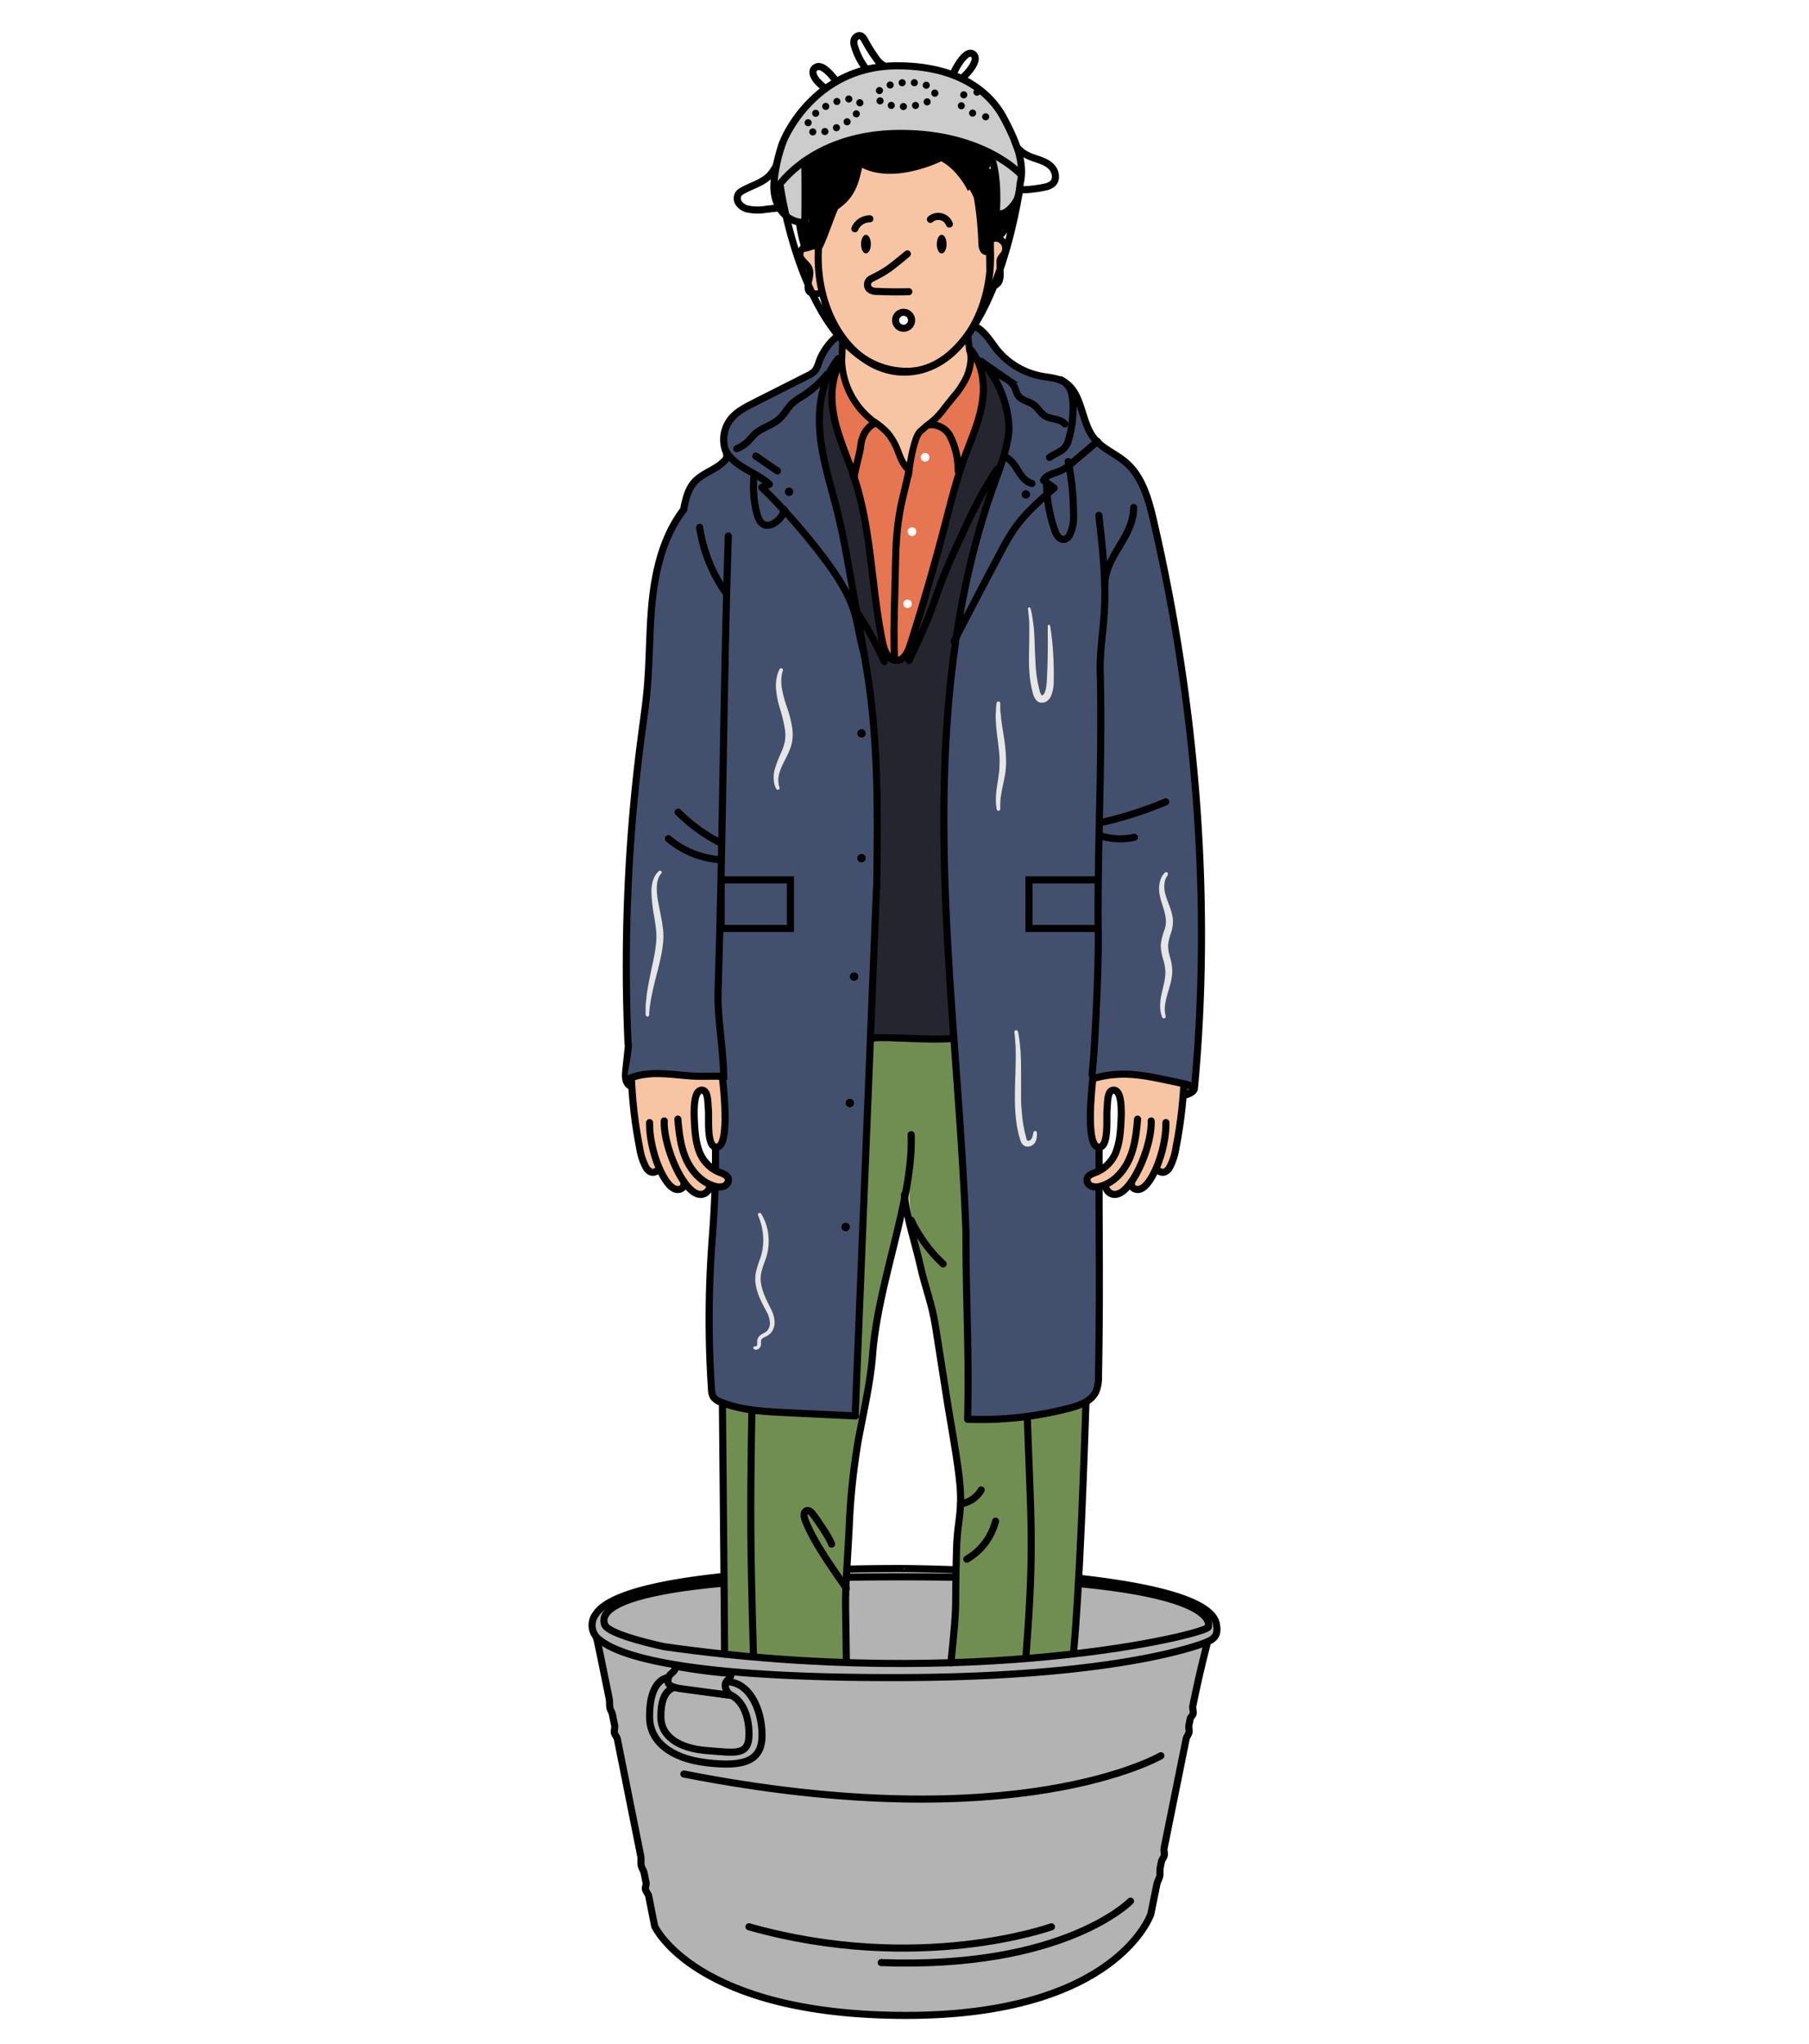 <svg xmlns="http://www.w3.org/2000/svg" viewBox="0 0 510 576.03"><defs><style>.cls-1{isolation:isolate;}.cls-19,.cls-2{fill:#fff;}.cls-10,.cls-11,.cls-13,.cls-14,.cls-17,.cls-18,.cls-19,.cls-20,.cls-22,.cls-23,.cls-24,.cls-25,.cls-3,.cls-5,.cls-6,.cls-7{stroke:#000;}.cls-11,.cls-13,.cls-14,.cls-17,.cls-18,.cls-20,.cls-22,.cls-23,.cls-24,.cls-3,.cls-5{stroke-miterlimit:10;}.cls-10,.cls-11,.cls-13,.cls-14,.cls-18,.cls-19,.cls-20,.cls-22,.cls-23,.cls-24,.cls-25,.cls-3,.cls-5,.cls-6,.cls-7{stroke-width:2px;}.cls-4,.cls-6{fill:#b3b3b3;}.cls-20,.cls-22,.cls-23,.cls-24,.cls-25,.cls-5,.cls-7{fill:none;}.cls-11,.cls-14,.cls-19,.cls-22,.cls-23,.cls-24,.cls-5,.cls-6,.cls-7{stroke-linecap:round;}.cls-10,.cls-19,.cls-25,.cls-6,.cls-7{stroke-linejoin:round;}.cls-8{fill:#718e52;}.cls-9{fill:#25252f;}.cls-10,.cls-13,.cls-14{fill:#42506d;}.cls-11{fill:#e67551;}.cls-12,.cls-17,.cls-18{fill:#f8c5a4;}.cls-15{mix-blend-mode:multiply;}.cls-16{fill:#e6e6e6;}.cls-17{stroke-width:1.9px;}.cls-21{fill:#ccc;}.cls-22{stroke-dasharray:0 3.44;}.cls-23{stroke-dasharray:0 3.44;}.cls-24{stroke-dasharray:0 3.83;}</style></defs><title>home-guess</title><g class="cls-1"><g id="Layer_2" data-name="Layer 2"><g id="thum-frames"><rect class="cls-2" width="510" height="576.03"/></g><g id="thums"><path class="cls-3" d="M273.15,49.58s2.76,2.55,3.57,20.06"/><path class="cls-4" d="M336.38,483c-.11.52-.72.86-.82,1.39l-.39,1.87c-.12.61.19,1.31.06,1.93s-.69,1.24-.83,1.92c-2.09,10.37-4.36,21.62-6.21,30.76-.12.61.18,1.37.06,2s-.69,1.18-.82,1.83c-.18.86-.18.89-.34,1.69-.11.52,0,1.91-.11,2.39s-.71,1.66-.81,2.16c-1.15,5.66-1.72,8.5-1.72,8.5s-9.53,28.56-69,28.56-70.86-25.13-70.86-25.13l-1.68-8.48c-.13-.61-.8-1.27-.93-1.93s.29-1.22.16-1.86c-.16-.87-.35-1.77-.53-2.71-.14-.69-.7-1.42-.84-2.16-.18-.89.06-1.79-.13-2.73-2-9.84-4.37-21.93-6.59-32.89-.13-.64-.72-1.12-.84-1.75s.2-1.45.07-2.09c-.22-1.09-.43-2.16-.64-3.21-.13-.62-.57-1.15-.69-1.76-.18-.84,0-1.75-.19-2.57-2.14-10.5-3.36-16.65-3.65-17.35,4.1,4.1,19.39,11.67,86.6,11.41,63.44-.23,85.71-10.1,85.71-10.1-.19.94-1.89,6.75-4.17,18.12C336.14,481.49,336.51,482.36,336.38,483Z"/><path class="cls-4" d="M340.46,462.71s-22.27,9.86-85.71,10.1c-67.22.26-82.5-7.31-86.6-11.41a5.17,5.17,0,0,1-.13-6.54c8.48-12.65,75.5-12.79,85.78-12.79,0,0,86.8.29,89.15,15.81C343.27,460,343.14,461.54,340.46,462.71Z"/><path class="cls-5" d="M340.46,462.72c-.19.93-1.88,6.75-4.18,18.11-.13.66.23,1.52.09,2.2-.11.52-.71.86-.82,1.4l-.38,1.88c-.12.61.18,1.31.05,1.93s-.7,1.25-.83,1.93l-6.21,30.75c-.12.62.18,1.37.06,2s-.69,1.18-.82,1.82l-.34,1.7c-.1.51,0,1.91-.11,2.39s-.71,1.66-.81,2.15l-1.72,8.51s-9.54,28.55-69,28.55-70.87-25.13-70.87-25.13l-1.68-8.48c-.12-.62-.79-1.26-.92-1.93s.3-1.22.17-1.86l-.54-2.71c-.14-.7-.69-1.42-.84-2.15-.18-.89.06-1.79-.13-2.73-2-9.84-4.37-21.93-6.58-32.9-.13-.64-.71-1.12-.84-1.75s.2-1.45.07-2.09l-.65-3.2c-.13-.62-.57-1.15-.69-1.76-.17-.85,0-1.75-.19-2.57-2.14-10.5-3.36-16.65-3.64-17.35"/><path class="cls-6" d="M204.73,474l-16.26-1.18s-5.5,0-5.33,11.35c.09,6.31,5.5,11.43,16.19,12.67s15.61-.61,15.51-8S211.1,473.9,204.73,474Zm-5.32,19.41c-8.39-.64-13-4.25-13.09-9.29-.11-7.27,2.76-8,3.72-8.6l16.13,2.31s4.85,1.83,5,10.74C211.24,495,207.39,494,199.41,493.41Z"/><path class="cls-6" d="M190.42,469.6c0,2.28-2.14,1.63-2.1,4.3,0,1.27,1.8,1.75,3.33,2s14.51,1.94,14.51,1.94a3.34,3.34,0,0,1-1.69-2.77c0-1.9,1.63-1.34,1.6-3.41A154.32,154.32,0,0,1,190.42,469.6Z"/><path class="cls-7" d="M342.95,457.89c.32,2.14.19,3.66-2.49,4.83,0,0-22.27,9.85-85.71,10.1-67.22.26-82.5-7.31-86.6-11.41a5.17,5.17,0,0,1-.13-6.54c8.48-12.65,75.5-12.79,85.78-12.79C253.8,442.07,340.6,442.37,342.95,457.89Z"/><path class="cls-5" d="M318.72,535.83s-18.67,19.23-70.29,17.32"/><path class="cls-5" d="M296.43,543.06s-37.41,13.52-85.28,0"/><path class="cls-5" d="M327.29,494.85S286.91,518.5,192.8,500"/><path class="cls-7" d="M340.6,458.62c.73-1.74,1.11-14.2-86.33-14.2s-84.62,11.1-83.79,13.47"/><path class="cls-8" d="M256.32,337.59c.32,5.67,1.89,13.47,3.12,19,1.45,6.52,3.29,10.69,4.32,17.29l3,19.12c1,6.67,3.4,19.19,3.92,25.92.61,7.84-.81,9.88-1,17.74-.57,19.47.41,12.57-1.58,32,0,0,13.93.22,21.15-.56s13.4-1.91,13.4-1.91c3.3-34.68,5.41-137.82,6-172.66H203.34c-.52,44.08.73,132.59.94,172.72,0,0,5,.61,13.08,1.5,8.48.94,21.24,0,21.24,0-.28-23.07-.47-14.09.8-37.13A190.48,190.48,0,0,1,242,405.76c1.36-7.24,3.47-16.55,4-23.89,1.58-20.86,11.5-43.75,10.88-62.07"/><path class="cls-5" d="M238.6,467.74c-.28-23.07-.47-14.09.8-37.13A190.48,190.48,0,0,1,242,405.76c1.36-7.24,3.47-16.55,4-23.89,1.58-20.86,11.5-43.75,10.88-62.07"/><path class="cls-5" d="M203.34,293.51c-.52,44.08.73,132.59.94,172.72"/><path class="cls-5" d="M302.62,466.16c3.3-34.68,5.41-137.82,6-172.66"/><path class="cls-5" d="M255,336.66c.32,5.67,3.2,14.4,4.43,19.95,1.45,6.52,3.29,10.69,4.32,17.29l3,19.12c1,6.67,3.4,19.19,3.92,25.92.61,7.84-.81,9.88-1,17.74-.57,19.47.41,12.57-1.58,32"/><path class="cls-5" d="M289.54,397.1c1.05,31.69,2.17,38.3-.32,69.9"/><path class="cls-5" d="M212,395.51c-.53,31.42-.47,40.09.43,71.5"/><path class="cls-5" d="M238.6,447.66c-3.89-5.66-9.17-12.87-11.64-19.28-.36-.94-.49-2.34.48-2.61.65-.18,1.27.38,1.68.92,1.12,1.46,4.81,6.76,5.32,8.52"/><path class="cls-5" d="M256.89,343.93a40.89,40.89,0,0,0,9,12.3"/><path class="cls-5" d="M272.57,439.45a17.38,17.38,0,0,0,8.1-10.7"/><path class="cls-5" d="M270.82,423.85a8,8,0,0,0,5.8-3.9"/><path class="cls-9" d="M284.34,122.23c-.64,5-2.54,9.81-4.25,14.6C268.23,170.1,265.48,206,266.2,241.3c.35,17.14,1.49,34.24,2.73,51.34-6.92.67-16.48-.5-23.55-.06q.86-21.11,1.71-42.21l.08-.27c.25-18.79.5-37.66-2.05-56.28-.65-4.75-1.48-9.46-2.31-14.18q-1.48-8.42-3-16.84c-1.06-6-2.12-12-3.59-18-1.82-7.36-4.28-14.61-5-22.15s.39-15.64,5.1-21.59l40.23.75C282.34,107,285,117.19,284.34,122.23Z"/><path class="cls-10" d="M236.31,101.08c-4.7,6-5.85,14-5.09,21.59s3.22,14.8,5,22.15c1.47,5.93,2.53,12,3.59,18l3,16.84c.83,4.72,1.66,9.43,2.31,14.18,2.55,18.62,2.3,37.49,2.05,56.28l-.07.27-6,148.49.11.2-19.36-.92c-6.29-.3-12.72-.63-18.57-2.95a4.29,4.29,0,0,1-2.19-1.51,4.58,4.58,0,0,1-.5-2.14,291.85,291.85,0,0,1-.07-38.47c.19-3,.43-5.94.62-8.91a285.56,285.56,0,0,0-.12-38.22v.6a111.77,111.77,0,0,1-21.3,0,4.35,4.35,0,0,1-2.36-.7c-1.15-.91-1.1-2.64-.94-4.1l.74-7-.09-.42a494,494,0,0,1,3.77-87c.58-4.41,1.23-8.82,1.62-13.26.77-8.7.55-17.48,1.58-26.16s3.42-17.45,8.76-24.36h-.06c.52-2.73,1.18-5.59,3-7.67,2.29-2.56,6-3.45,8.39-5.89a2.56,2.56,0,0,0,.75-1.17,3.58,3.58,0,0,0-.36-1.92,9.37,9.37,0,0,1,1.43-8.7c1.66-2.13,4.15-3.41,6.56-4.63l15.3-7.74a6,6,0,0,0,1.92-1.31,7.33,7.33,0,0,0,1.13-2.43,16.76,16.76,0,0,1,7.07-8.67l34.55-1.68c3.57-.59,6,3.34,8.13,6.23a21.22,21.22,0,0,0,12.77,8c2.2.43,4.53.52,6.49,1.61,5.38,3,4.74,11.12,8.57,15.94,2.33,2.93,6.08,4.33,8.92,6.77,4.7,4,6.45,10.44,7.86,16.47,12,51.74,16.48,107.1,11.51,160,0,0,0,5.59-26.68-.71-.54,30.46.24,51.19-.36,81.65a11,11,0,0,1-.71,4.47c-1.28,2.75-4.51,3.92-7.44,4.69a98.72,98.72,0,0,1-28.75,3.14c.49-18.48-.47-32-.47-52.83-1.32-35.3-5.39-70.48-6.11-105.8s2-71.2,13.89-104.48c1.71-4.78,3.61-9.56,4.25-14.6s-2-15.21-7.8-20.4Z"/><path class="cls-11" d="M237.78,100.72c-3.47,4.77-3.8,11.2-2.59,17s3.75,11.17,5.59,16.77c5,15,4.82,31.24,8.08,46.74.47,2.25,1.66,5,4,4.92,2-.08,3.12-2.39,3.74-4.33q5.31-16.66,9.73-33.59c1.66-6.36,3.23-12.75,5.47-18.93,1.76-4.87,3.93-9.62,4.92-14.7s.66-10.67-2.26-14.94a9.62,9.62,0,0,0-3.67-3.32,13,13,0,0,0-4.77-1,57.37,57.37,0,0,0-28.28,5.39"/><path class="cls-7" d="M269,180.69q6.41-12.47,13-24.85a64.83,64.83,0,0,1,3.95-6.76c3.08-4.42,7.18-8,11.24-11.54l-3-2.16c.91-1.68,3.16-1.94,4.91-2.73a14.59,14.59,0,0,0,3.3-2.31l7-5.93"/><path class="cls-5" d="M276.54,101.83l7.32,5.07a6.66,6.66,0,0,1,1.83,1.64c.64.94.76,2.17,1.46,3.07,1,1.33,3,1.53,4.32,2.53,1.17.86,1.86,2.28,3.09,3.05,1.75,1.1,4.31.74,5.66,2.31"/><path class="cls-5" d="M295.9,128.9c2.51-1.7,4.24-1.66,5.23-4.53a29.92,29.92,0,0,0,1.37-8.95,14.46,14.46,0,0,0-.46-4.79,5.69,5.69,0,0,0-3-3.6"/><path class="cls-5" d="M283.61,128.9c1.6.76,2.55,2.4,3.48,3.9s2.11,3.07,3.84,3.46"/><path class="cls-5" d="M309.79,145.24c1.06,9.28,2.12,18.62,1.5,27.94-.38,5.77-1.41,11.53-1.08,17.3"/><path class="cls-5" d="M311.44,164.64c.39-8.39,8.11-13.2,8.17-21.6"/><path class="cls-7" d="M204.52,126.86c2.37,4.76,8.71,6.22,12.38,9.62l-2.12.9a175.26,175.26,0,0,1,17.56,20c4,5.33,7.77,11.06,9.16,17.56.61,2.83,1.33,6.79,2.1,9.22"/><path class="cls-5" d="M212.55,134.31a30.22,30.22,0,0,0,.84,10.45c.35,1.33,1,2.82,2.28,3.21a3.55,3.55,0,0,0,3-.81,5.66,5.66,0,0,0,2.43-3.53"/><path class="cls-5" d="M295.05,136.57a41.34,41.34,0,0,0,2.33,12.92,5.21,5.21,0,0,0,1,1.84,1.93,1.93,0,0,0,1.88.65,2.34,2.34,0,0,0,1.25-1.13,11.19,11.19,0,0,0,1.14-5.83,75.06,75.06,0,0,0-1.5-14.92"/><path class="cls-5" d="M261.39,119.8a6.12,6.12,0,0,1,6.35,2.89,21.69,21.69,0,0,1,2.4,10.06"/><path class="cls-5" d="M252.22,186.07c-.32-5.92-.14-11.2,0-17.13l.23-9.63c.08-3.12.15-6.24.46-9.34.78-7.75,1.77-9.77,3.38-17.39"/><path class="cls-5" d="M246.9,119.32c-1.3.24-2.36,1.51-3.08,2.61a9.81,9.81,0,0,0-1.19,4c-.41,2.73-1.43,5.83-1.85,8.56"/><path class="cls-5" d="M256.29,186.12c2-4.15,3.85-8.27,5.39-12,1.29-3.11,2.29-6.33,3.47-9.49,1.48-4,3.25-7.82,5-11.68,3.25-7.1,6.52-14.23,10.94-20.67"/><path class="cls-5" d="M249.28,186.43a87.54,87.54,0,0,0-7.8-14"/><path class="cls-7" d="M233.2,105.45a29.67,29.67,0,0,1-7.07,6.29,18.63,18.63,0,0,0-2.73,1.9c-1.37,1.26-2.19,3-3.55,4.29-2,1.91-5,2.53-7.06,4.43-.63.59-1.16,1.29-1.77,1.91a9.54,9.54,0,0,1-3.31,2.19"/><path class="cls-7" d="M213.07,128.54l6.1,4.2"/><circle class="cls-2" cx="257.11" cy="149.86" r="1.22"/><circle class="cls-2" cx="260.81" cy="128.9" r="1.22"/><circle class="cls-2" cx="255.85" cy="170.18" r="1.19"/><circle cx="242.88" cy="206.7" r="1.19"/><circle cx="222.46" cy="138.6" r="1.19"/><circle cx="289.22" cy="139.36" r="1.19"/><circle cx="240.78" cy="275.25" r="1.19"/><circle cx="238.41" cy="345.83" r="1.19"/><circle cx="242.88" cy="241.86" r="1.19"/><circle cx="239.59" cy="310.89" r="1.19"/><rect class="cls-5" x="290.09" y="247.99" width="19.54" height="13.69"/><rect class="cls-5" x="203.3" y="247.99" width="19.54" height="13.69"/><path class="cls-5" d="M268.93,292.65c-6.92.67-16.48-.5-23.55-.06"/><path class="cls-12" d="M334,302.56l-25.53-1.24c-.79,6.06-2.23,21.27,1.08,22s2.31-8.35,2.6-10.65c.18-1.51-.1-5.58,2-5.35s2,5.26,2,7c-.1,2.92-.26,6.77-1.18,9.53a10.26,10.26,0,0,1-5.55,6.45c-1.19.46-2.73.89-2.91,2.14a1.93,1.93,0,0,0,1.32,1.95,4.15,4.15,0,0,0,2.5-.05,9.32,9.32,0,0,0,1.58-.59l-.12.17a2.67,2.67,0,0,0,2.3,2.72c1.64.18,3.39-1.28,5-3.57-.19,1.66.69,2.13,1.7,2.19,1.75.1,3.71-2.43,5.24-6l0,.07c1.35,1.65,2.86,1.13,3.71-.3a16.82,16.82,0,0,0,1.81-5.53A140,140,0,0,0,334,302.56ZM319,333"/><path class="cls-7" d="M311.68,333.92a2.67,2.67,0,0,0,2.3,2.72c4.9.55,10.88-13.63,10.56-20.71"/><path class="cls-7" d="M319,333.07c-.19,1.66.69,2.13,1.7,2.19,3.67.21,8.15-11,8-18.86"/><path class="cls-7" d="M308.36,301.94c-.79,6.06-2.15,20.64,1.16,21.33s2.31-8.35,2.59-10.65c.18-1.5-.09-5.58,2-5.35s2,5.26,2,7c-.1,2.92-.25,6.76-1.19,9.54a10.22,10.22,0,0,1-5.55,6.44c-1.18.47-2.73.89-2.91,2.15a1.92,1.92,0,0,0,1.32,1.94,4.11,4.11,0,0,0,2.5,0c3.71-1,6.54-4.16,8.1-7.68s2-7.41,2.33-11.23"/><path class="cls-7" d="M326,329.38c1.35,1.65,2.86,1.13,3.71-.3a16.93,16.93,0,0,0,1.81-5.53,128.28,128.28,0,0,0,2.34-20.12"/><path class="cls-12" d="M180.33,323.55a16.82,16.82,0,0,0,1.81,5.53c.85,1.43,2.36,2,3.71.3l0-.07c1.54,3.52,3.49,6.05,5.24,6,1-.06,1.88-.53,1.7-2.19,1.61,2.29,3.36,3.75,5,3.57a2.67,2.67,0,0,0,2.3-2.72l-.12-.17a9.32,9.32,0,0,0,1.58.59,4.15,4.15,0,0,0,2.5.05,1.93,1.93,0,0,0,1.32-1.95c-.18-1.25-1.72-1.68-2.91-2.14a10.26,10.26,0,0,1-5.55-6.45c-.92-2.77-1.08-6.61-1.18-9.53-.06-1.78-.07-6.81,2-7s1.78,3.84,2,5.35c.28,2.29-.71,11.34,2.6,10.65s1.87-15.9,1.08-22l-25.53,1.24A140,140,0,0,0,180.33,323.55ZM192.79,333"/><path class="cls-7" d="M200.13,333.92a2.67,2.67,0,0,1-2.3,2.72c-4.9.55-10.88-13.63-10.56-20.71"/><path class="cls-7" d="M192.83,333.07c.19,1.66-.69,2.13-1.7,2.19-3.67.21-8.15-11-8-18.86"/><path class="cls-7" d="M203.45,301.94c.79,6.06,2.15,20.64-1.16,21.33s-2.31-8.35-2.59-10.65c-.18-1.5.09-5.58-2-5.35s-2,5.26-2,7c.1,2.92.25,6.76,1.19,9.54a10.22,10.22,0,0,0,5.55,6.44c1.18.47,2.73.89,2.91,2.15a1.92,1.92,0,0,1-1.32,1.94,4.11,4.11,0,0,1-2.5,0c-3.71-1-6.54-4.16-8.1-7.68s-2-7.41-2.33-11.23"/><path class="cls-7" d="M185.86,329.38c-1.35,1.65-2.86,1.13-3.71-.3a16.93,16.93,0,0,1-1.81-5.53A128.28,128.28,0,0,1,178,303.43"/><path class="cls-13" d="M336.44,307.39c0-1.15-1.4-1.69-2.54-1.92-9.22-1.85-16-4-24.71-1.75a1,1,0,0,1-1.28-1.1c.86-8.13,1.82-31.08,1.72-38.36-.33-24.63,1.15-47.93.58-73.78"/><path class="cls-5" d="M310.27,231.86A107.52,107.52,0,0,0,328.64,226"/><path class="cls-5" d="M310.64,235.68a18.49,18.49,0,0,0,9.17.3"/><path class="cls-14" d="M176.64,304.26c5.91-2.64,11.71-1.48,18.1-1,2.41.18,6.62,0,9.3.09-.24-9.43-1.85-16.26-1.59-24.46,1.38-42.61,1.48-85.21,2.87-127.82"/><path class="cls-5" d="M203.3,237.66a47.65,47.65,0,0,1-12.12-8.76"/><path class="cls-5" d="M188.44,236.38A25.21,25.21,0,0,0,203,242.3"/><path class="cls-7" d="M197.24,148.63a43.22,43.22,0,0,0,7.23,18.23"/><g class="cls-15"><path class="cls-16" d="M329.22,246.69l-.28.37a5,5,0,0,0-.47,1,7.72,7.72,0,0,0,.15,4.22c.23.87.61,1.83,1,2.88a16.5,16.5,0,0,1,1,3.54,8.61,8.61,0,0,1,0,2.08,10.76,10.76,0,0,1-.43,2,16.21,16.21,0,0,0-.87,3.51,11.18,11.18,0,0,0,.53,3.47,14.62,14.62,0,0,1,.64,3.88,14.35,14.35,0,0,1-.54,3.69c-.29,1.11-.6,2.11-.85,3a24.11,24.11,0,0,0-.58,2.48,9.59,9.59,0,0,0-.14,1.9,7.51,7.51,0,0,0,.15,1.2l.09.42v.06a.5.5,0,0,1-1,.26l-.16-.47a7,7,0,0,1-.32-1.37,14.22,14.22,0,0,1,.39-4.87c.21-1,.47-2,.68-3a15.16,15.16,0,0,0,.34-3.22,13.75,13.75,0,0,0-.66-3.45,13,13,0,0,1-.63-4.11,17.53,17.53,0,0,1,1-4,7.41,7.41,0,0,0,.4-3.27,18,18,0,0,0-.76-3.21c-.33-1.05-.67-2.07-.88-3.08a8.56,8.56,0,0,1,.27-5,5.13,5.13,0,0,1,.78-1.28l.32-.34a.5.5,0,0,1,.76.65Z"/></g><g class="cls-15"><path class="cls-16" d="M220.71,189l-.11.37a8.53,8.53,0,0,0-.22,1,11.46,11.46,0,0,0,.06,3.65,32.75,32.75,0,0,0,1.37,5.16,31.14,31.14,0,0,1,1.58,6.31,12.58,12.58,0,0,1-.07,3.48c0,.28-.11.6-.18.84s-.16.58-.25.83c-.18.53-.38,1-.59,1.52-.88,1.92-1.82,3.49-2.32,4.92a10.33,10.33,0,0,0-.51,2,6.23,6.23,0,0,0,0,1.54,5.44,5.44,0,0,0,.18,1l.11.33,0,0a.5.5,0,0,1-.92.38l-.19-.38a5.5,5.5,0,0,1-.38-1.14,9,9,0,0,1,.2-4.18,46.72,46.72,0,0,1,2.05-5.21c.18-.45.34-.9.48-1.36.07-.24.12-.44.18-.67s.09-.47.13-.72a10.89,10.89,0,0,0,0-2.93,38.9,38.9,0,0,0-1.42-6,26,26,0,0,1-1.11-5.57,11.39,11.39,0,0,1,.41-4.11,6.73,6.73,0,0,1,.42-1.09l.17-.35a.5.5,0,0,1,.93.36Z"/></g><g class="cls-15"><path class="cls-16" d="M290.48,171.3l.13.53c.08.35.23.84.33,1.5s.24,1.47.37,2.39.22,2,.28,3.1c.13,2.27.16,4.91.33,7.69a37.1,37.1,0,0,0,1.26,8.47c.16.61.55,1.07.6,1h.09s-.06,0,0,0a.38.38,0,0,0,.14-.07,1.56,1.56,0,0,0,.42-.52,6.13,6.13,0,0,0,.52-1.78c.1-.65.15-1.34.19-2,.15-2.79.22-5.41.25-7.65s0-4.12,0-5.43l0-2.07a.33.33,0,0,1,.66-.06h0s.14.74.31,2.06.41,3.19.54,5.46.23,4.92.17,7.76a11,11,0,0,1-.85,4.68,3.53,3.53,0,0,1-1,1.2,2.42,2.42,0,0,1-.86.42,2.25,2.25,0,0,1-.58.07h-.21l-.26,0a2.51,2.51,0,0,1-1.47-1.11,5,5,0,0,1-.58-1.29,30.23,30.23,0,0,1-.9-4.56c-.16-1.51-.24-3-.27-4.42,0-2.86.09-5.48.09-7.72,0-1.12,0-2.14,0-3s-.08-1.69-.15-2.33-.12-1.16-.16-1.51l-.06-.54a.37.37,0,0,1,.72-.13Z"/></g><g class="cls-15"><path class="cls-16" d="M287,290.72l.27,1.54c.09.49.15,1.11.24,1.81s.13,1.49.21,2.36c.11,1.72.14,3.74.14,5.88s0,4.42,0,6.68c0,1.13,0,2.26.12,3.36s.17,2.18.3,3.22l.23,1.52.28,1.44c.08.47.22.91.32,1.35s.2.91.31,1.2a1.57,1.57,0,0,0,.14.3s.06.06,0,0l.12.1h0l0,0a.69.69,0,0,0,.51,0,1.07,1.07,0,0,0,.47-.34,2,2,0,0,0,.32-.54,5.81,5.81,0,0,0,.27-1l.08-.39h0a.5.5,0,0,1,1,.09v.42a5.58,5.58,0,0,1-.13,1.27,3.36,3.36,0,0,1-.38,1,2.52,2.52,0,0,1-1,.91,2.26,2.26,0,0,1-1.64.2l-.24-.09-.28-.15-.12-.08a2.09,2.09,0,0,1-.23-.21,2.5,2.5,0,0,1-.49-.78c-.21-.51-.29-.89-.43-1.36s-.28-.93-.37-1.42-.22-1-.31-1.52l-.23-1.6c-.12-1.09-.23-2.21-.28-3.35s-.08-2.29-.08-3.44c0-2.3.09-4.59.16-6.72l.07-3.07c0-1,0-1.89,0-2.74s0-1.63-.08-2.3-.07-1.27-.13-1.77l-.16-1.56a.5.5,0,0,1,1-.14Z"/></g><g class="cls-15"><path class="cls-16" d="M214.54,342l.24.4a12.39,12.39,0,0,1,.63,1.22,13.49,13.49,0,0,1,.73,2,14,14,0,0,1,.5,2.72,15.49,15.49,0,0,1-.89,6.84,29.52,29.52,0,0,0-1.12,3.46,8.76,8.76,0,0,0,0,3.52,17.3,17.3,0,0,0,1.14,3.5c.49,1.15,1.06,2.22,1.61,3.34a8.62,8.62,0,0,1,1,3.64,4.47,4.47,0,0,1-1.31,3.31,5.2,5.2,0,0,1-1.32.83,3.56,3.56,0,0,0-.91.56.93.93,0,0,0-.29.64c0,.27,0,.61,0,.95a1.67,1.67,0,0,1-.42,1,1.46,1.46,0,0,1-.73.46,1,1,0,0,1-.87-.18.44.44,0,0,1,.25-.76l.36,0s0,0,0,0a.6.6,0,0,0,.33-.55c0-.22,0-.52,0-.93a2.08,2.08,0,0,1,.57-1.34c.73-.75,1.68-1,2.19-1.5a3.31,3.31,0,0,0,.83-2.39,7.31,7.31,0,0,0-.92-3c-.53-1-1.17-2.17-1.71-3.36a17.26,17.26,0,0,1-1.29-3.81,10.35,10.35,0,0,1,0-4.14,30.44,30.44,0,0,1,1.15-3.66,14.82,14.82,0,0,0,.76-3.23,15.45,15.45,0,0,0,.1-3,17.42,17.42,0,0,0-.83-4.39c-.17-.52-.31-.89-.43-1.19l-.17-.43a.5.5,0,0,1,.89-.45Z"/></g><g class="cls-15"><path class="cls-16" d="M282,198.31l0,1.28c0,.4,0,.87.1,1.43s.11,1.18.19,1.86c.17,1.37.45,3,.71,4.7a51.48,51.48,0,0,1,.6,5.54,27.81,27.81,0,0,1,0,2.88l-.05.72-.07.68c-.06.47-.12.93-.21,1.37-.33,1.76-.71,3.34-.93,4.69a18.74,18.74,0,0,0-.35,3.26c0,.39,0,.7,0,.91l0,.32v0a.5.5,0,0,1-1,.11l-.06-.35c0-.23-.09-.56-.13-1a19.1,19.1,0,0,1,.07-3.5c.15-1.43.46-3,.68-4.75l.16-1.28.06-.68,0-.65a26,26,0,0,0,0-2.69c-.12-1.81-.37-3.64-.59-5.38l-.29-2.52c-.07-.81-.12-1.58-.16-2.29s-.06-1.37,0-2,.06-1.1.08-1.52c.08-.82.16-1.28.16-1.28v0a.5.5,0,0,1,1,.07Z"/></g><g class="cls-15"><path class="cls-16" d="M186.45,246.14l-.27.38c-.08.12-.21.27-.31.45s-.15.36-.25.57a6.73,6.73,0,0,0-.4,1.77,15.1,15.1,0,0,0,0,2.47c.09.92.22,1.92.44,3l.66,3.38c.24,1.18.45,2.43.6,3.72a17.37,17.37,0,0,1,0,4,34.09,34.09,0,0,1-.62,3.89c-.26,1.25-.56,2.47-.85,3.64-.6,2.33-1.16,4.48-1.54,6.34-.19.93-.38,1.78-.49,2.54s-.22,1.42-.28,2-.09,1-.12,1.27l0,.45v0a.5.5,0,0,1-1,0v-.47c0-.31,0-.76,0-1.33s0-1.27.12-2.06.15-1.68.31-2.64c.3-1.92.75-4.14,1.24-6.49.25-1.17.52-2.38.74-3.6a35.4,35.4,0,0,0,.54-3.66,17.77,17.77,0,0,0,0-3.63c-.13-1.21-.32-2.41-.51-3.6a49.46,49.46,0,0,1-.79-6.62c0-.5,0-1,0-1.45a13.22,13.22,0,0,1,.18-1.32,8,8,0,0,1,.71-2.1c.17-.29.32-.54.46-.75s.27-.3.38-.41l.31-.34a.5.5,0,0,1,.77.63Z"/></g><path class="cls-17" d="M231.1,68.8a7.45,7.45,0,0,0-4.07.67,2.56,2.56,0,0,0-1.46,2.64c.28,1.29,1.81,2.12,2.43,3.33.94,1.82-.38,3.9-.19,5.87a1.51,1.51,0,0,0,.27.81,2.08,2.08,0,0,0,1.25.62c1.16.23,2.63-.08,3-1"/><path class="cls-17" d="M237.58,95.17l-.26,6.49a22.39,22.39,0,0,0,8.8,17,22,22,0,0,1,4.09,3.34c3.75,4.59,2.69,7.21,6.08,10.61,0,0,1.19-9.24,3.14-11l2-1.77a19.5,19.5,0,0,0,4.74-4.69l2.7-3.37a24.3,24.3,0,0,0,3.65-5.51c.87-2,1.7-5.49.8-7.51l-.47-4.24Z"/><path class="cls-17" d="M277.79,68a5.84,5.84,0,0,1,3.2-.83,2.89,2.89,0,0,1,2,4.48A7,7,0,0,0,282,73a3.16,3.16,0,0,0-.11,1.24l.1,2.32a7.18,7.18,0,0,1-.14,2.25,2.43,2.43,0,0,1-1.39,1.68,1.49,1.49,0,0,1-1.89-.77"/><ellipse class="cls-18" cx="254.95" cy="72.58" rx="24.29" ry="32.31"/><path class="cls-3" d="M273.28,48.68s2.76,2.55,3.57,20.06a2.91,2.91,0,0,0,.47,1.74,1,1,0,0,0,1.57.08c.14-.22.15,5.21.16,4.94l.17-7.59a1.23,1.23,0,0,1,.15-.68c.43-.63,1.54,0,2.14-.51,0,0,4.22-3.57,4.23-8.35S280.25,45.8,273.28,48.68Z"/><path class="cls-5" d="M262.31,61.82a3.36,3.36,0,0,1,5.34,1.32"/><path class="cls-5" d="M245.23,61.67A4.63,4.63,0,0,0,241,64.47"/><path class="cls-5" d="M256.21,82.22q-4.5.13-9-.09a3,3,0,0,1-2.26-.78,1.86,1.86,0,0,1,.43-2.66c4.71-2.43,4.71-2.43,10.42-7.13"/><ellipse cx="265.48" cy="68.8" rx="1.38" ry="2.63"/><ellipse cx="244.13" cy="68.8" rx="1.38" ry="2.63"/><circle class="cls-19" cx="254.74" cy="90.27" r="2.26"/><path class="cls-7" d="M170.48,457.89c1,2.93,16.7,6.21,16.7,6.21,87.77,12.53,152.57-3.46,153.42-5.48"/><path class="cls-3" d="M242.35,45.76c-1.12,5.18-1.84,9.12-6.79,12.47-.56.38-4.48,12.35-5,11.56-.78-1.12-2.3,0-3.55.15,0,0-7.22-20,6.09-28.77a25.09,25.09,0,0,1,7.58-3.26c.62-2.48,5.1-7.44,15.51-8.39s20.9,4,23,10.3-6,12.46-6,12.46-3-5.64-7.81-7.92C265.34,44.36,251.4,51.5,242.35,45.76Z"/><path class="cls-20" d="M220.14,58.54l-4.23.46a13.74,13.74,0,0,1-5.18-.1,4.19,4.19,0,0,1-2.46-1.64,2.39,2.39,0,0,1,.09-2.81,3.35,3.35,0,0,1,.81-.61c2.67-1.57,5.94-2.29,8-4.61A14.26,14.26,0,0,0,219,46.38c.68-1.27,1.06-5,1.73-6.25"/><path class="cls-20" d="M285.27,39.58a12.67,12.67,0,0,0,3,3.4,12.91,12.91,0,0,0,3.36,1.6c1.69.58,3.48,1.11,4.74,2.38s1.7,3.55.41,4.78a4.64,4.64,0,0,1-2.27,1,34.45,34.45,0,0,1-7.92.77"/><path class="cls-20" d="M271.4,21.88c1.49-1.22,4.85-5.07,3-6.57s-4.51,3-5.46,5.05"/><path class="cls-20" d="M232.85,24.95c-1.8-1-5-4.27-3.06-5.85s5,2.55,5.84,3.61"/><path class="cls-21" d="M256.35,37.45c-9.24.25-20.06,1.53-29.46,7.21l1.06,18a9.52,9.52,0,0,1-9.06-6.4,13.31,13.31,0,0,1-.52-4.62,42.74,42.74,0,0,1,2.53-11.57,23.2,23.2,0,0,1,2.22-5.22,24.49,24.49,0,0,1,4.13-4.6l5.38-5.06a16.89,16.89,0,0,1,3.17-2.53,16.92,16.92,0,0,1,4.07-1.45l7.32-1.92a16.28,16.28,0,0,1,6-.79c3.82-.72,8.1.38,11.75,1.73a50.66,50.66,0,0,1,10.23,5.56,22.93,22.93,0,0,1,2.95,2.22,23.52,23.52,0,0,1,4.49,6.55c2.85,5.45,5.82,13.08,4.28,19a11.13,11.13,0,0,1-6,6.74c1.28-8.81-.26-10.79-1.71-16.87C273.83,41.07,265.59,37.21,256.35,37.45Z"/><ellipse class="cls-22" cx="235.08" cy="32.59" rx="8.18" ry="3.38" transform="translate(9.89 107.51) rotate(-26.29)"/><ellipse class="cls-23" cx="255.39" cy="26.62" rx="8.18" ry="3.38" transform="translate(-0.94 11.45) rotate(-2.56)"/><line class="cls-5" x1="277.88" y1="32.92" x2="277.88" y2="32.92"/><path class="cls-24" d="M274.2,31.88c-2.47-1-4-2.43-3.79-3.71.17-1,1.36-1.69,3.11-2"/><line class="cls-5" x1="275.43" y1="25.98" x2="275.43" y2="25.98"/><path class="cls-25" d="M279.13,43.52c2.71,6.09,1.71,16.87,1.71,16.87,6.82,0,6.73-8.54,6.73-8.54,1.54-6-1.36-12.41-4.21-17.87-1.23-2.36-7.43-15.43-30.37-15.43s-31.68,19.78-32.27,21.58a42.74,42.74,0,0,0-2.53,11.57,13.31,13.31,0,0,0,.52,4.62c1.22,3.77,4.22,6.5,8.18,6.4,0,0,.15-6.57,0-18"/><path class="cls-20" d="M287.92,49.29s-10.32-11.69-34-11.69S220,51.09,218.26,54.15"/><path class="cls-5" d="M287.48,53.19s-7.08,51.47-31.79,51.47c-28.72,0-35.81-52.81-35.81-52.81"/><path class="cls-20" d="M249.28,18.55a6,6,0,0,1-2.34-2.18,44,44,0,0,1-3.13-5c-.35-.65-.84-1.4-1.65-1.33a1.74,1.74,0,0,0-1.39,1.32,3.4,3.4,0,0,0,.18,1.84,19.58,19.58,0,0,0,3.53,6.61"/></g></g></g></svg>
